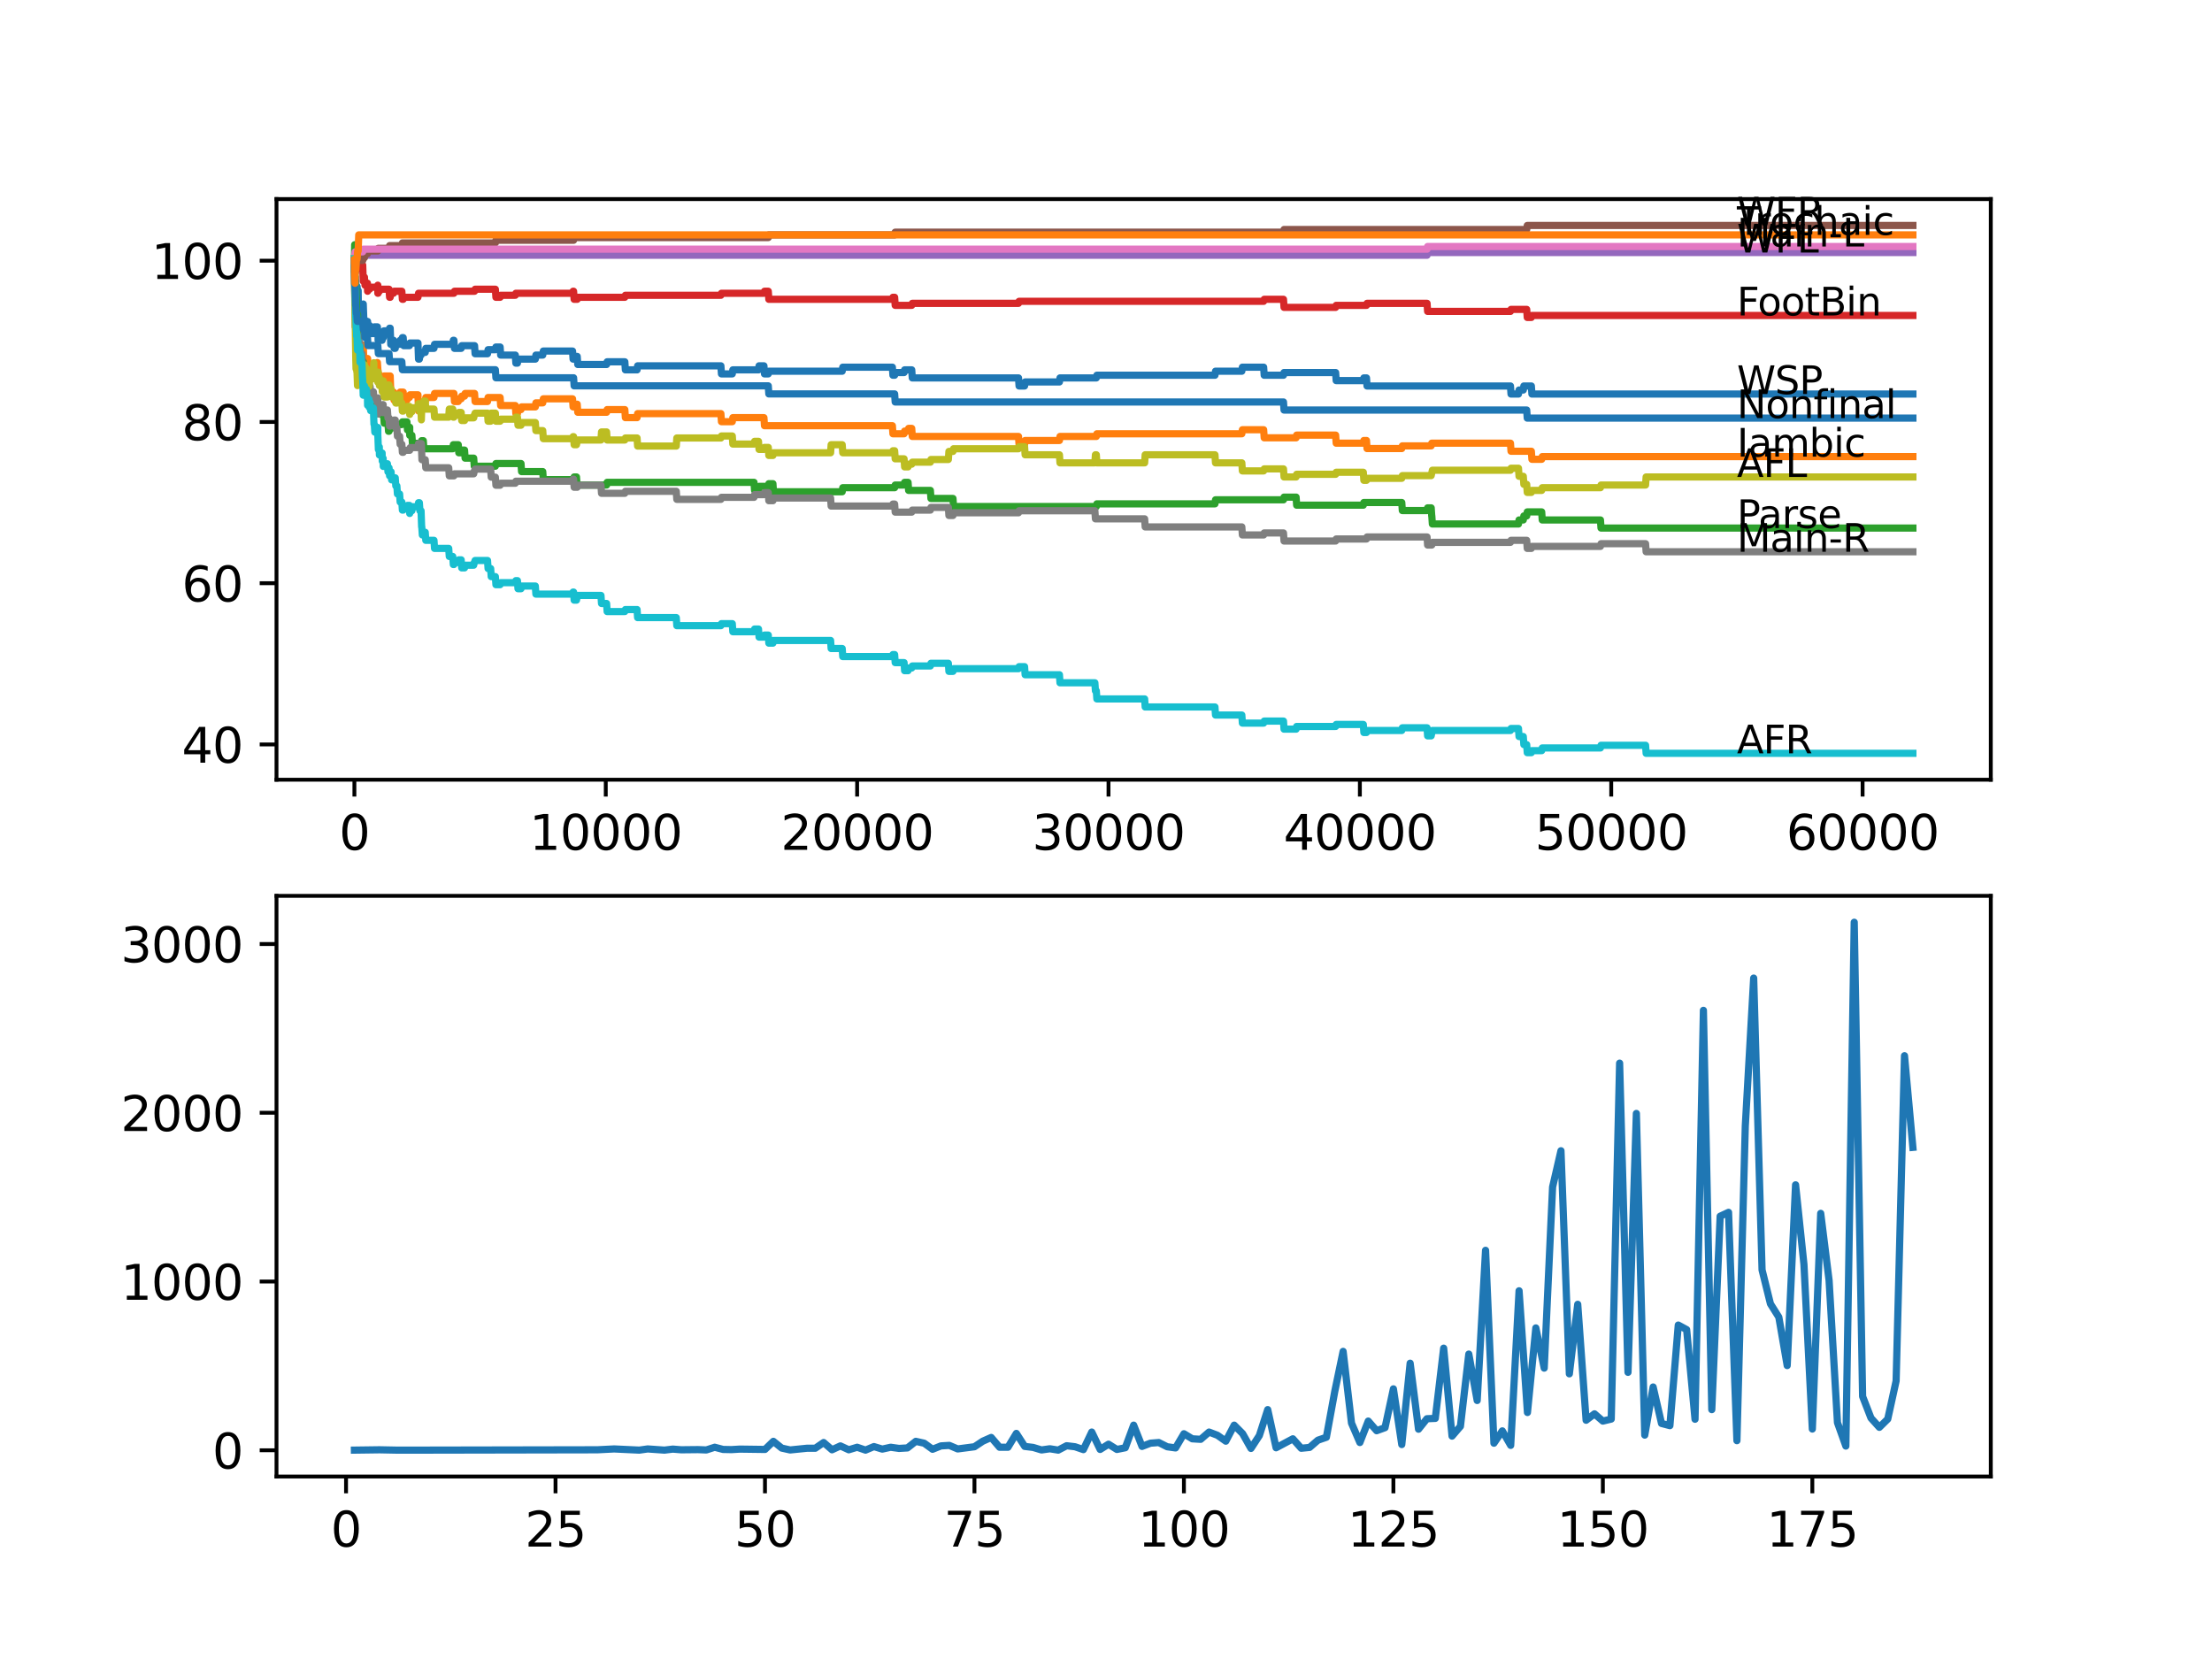 <?xml version="1.0" encoding="utf-8" standalone="no"?>
<!DOCTYPE svg PUBLIC "-//W3C//DTD SVG 1.1//EN"
  "http://www.w3.org/Graphics/SVG/1.1/DTD/svg11.dtd">
<svg xmlns:xlink="http://www.w3.org/1999/xlink" width="460.8pt" height="345.6pt" viewBox="0 0 460.8 345.6" xmlns="http://www.w3.org/2000/svg" version="1.1">
 <defs>
  <style type="text/css">*{stroke-linejoin: round; stroke-linecap: butt}</style>
 </defs>
 <g id="figure_1">
  <g id="patch_1">
   <path d="M 0 345.6 
L 460.8 345.6 
L 460.8 0 
L 0 0 
z
" style="fill: #ffffff"/>
  </g>
  <g id="axes_1">
   <g id="patch_2">
    <path d="M 57.6 162.432 
L 414.72 162.432 
L 414.72 41.472 
L 57.6 41.472 
z
" style="fill: #ffffff"/>
   </g>
   <g id="matplotlib.axis_1">
    <g id="xtick_1">
     <g id="line2d_1">
      <defs>
       <path id="m462cbab32a" d="M 0 0 
L 0 3.5 
" style="stroke: #000000; stroke-width: 0.8"/>
      </defs>
      <g>
       <use xlink:href="#m462cbab32a" x="73.827" y="162.432" style="stroke: #000000; stroke-width: 0.8"/>
      </g>
     </g>
     <g id="text_1">
      <!-- 0 -->
      <g transform="translate(70.646 177.03)scale(0.1 -0.1)">
       <defs>
        <path id="DejaVuSans-30" d="M 2034 4250 
Q 1547 4250 1301 3770 
Q 1056 3291 1056 2328 
Q 1056 1369 1301 889 
Q 1547 409 2034 409 
Q 2525 409 2770 889 
Q 3016 1369 3016 2328 
Q 3016 3291 2770 3770 
Q 2525 4250 2034 4250 
z
M 2034 4750 
Q 2819 4750 3233 4129 
Q 3647 3509 3647 2328 
Q 3647 1150 3233 529 
Q 2819 -91 2034 -91 
Q 1250 -91 836 529 
Q 422 1150 422 2328 
Q 422 3509 836 4129 
Q 1250 4750 2034 4750 
z
" transform="scale(0.016)"/>
       </defs>
       <use xlink:href="#DejaVuSans-30"/>
      </g>
     </g>
    </g>
    <g id="xtick_2">
     <g id="line2d_2">
      <g>
       <use xlink:href="#m462cbab32a" x="126.192" y="162.432" style="stroke: #000000; stroke-width: 0.8"/>
      </g>
     </g>
     <g id="text_2">
      <!-- 10000 -->
      <g transform="translate(110.286 177.03)scale(0.1 -0.1)">
       <defs>
        <path id="DejaVuSans-31" d="M 794 531 
L 1825 531 
L 1825 4091 
L 703 3866 
L 703 4441 
L 1819 4666 
L 2450 4666 
L 2450 531 
L 3481 531 
L 3481 0 
L 794 0 
L 794 531 
z
" transform="scale(0.016)"/>
       </defs>
       <use xlink:href="#DejaVuSans-31"/>
       <use xlink:href="#DejaVuSans-30" x="63.623"/>
       <use xlink:href="#DejaVuSans-30" x="127.246"/>
       <use xlink:href="#DejaVuSans-30" x="190.869"/>
       <use xlink:href="#DejaVuSans-30" x="254.492"/>
      </g>
     </g>
    </g>
    <g id="xtick_3">
     <g id="line2d_3">
      <g>
       <use xlink:href="#m462cbab32a" x="178.556" y="162.432" style="stroke: #000000; stroke-width: 0.8"/>
      </g>
     </g>
     <g id="text_3">
      <!-- 20000 -->
      <g transform="translate(162.65 177.03)scale(0.1 -0.1)">
       <defs>
        <path id="DejaVuSans-32" d="M 1228 531 
L 3431 531 
L 3431 0 
L 469 0 
L 469 531 
Q 828 903 1448 1529 
Q 2069 2156 2228 2338 
Q 2531 2678 2651 2914 
Q 2772 3150 2772 3378 
Q 2772 3750 2511 3984 
Q 2250 4219 1831 4219 
Q 1534 4219 1204 4116 
Q 875 4013 500 3803 
L 500 4441 
Q 881 4594 1212 4672 
Q 1544 4750 1819 4750 
Q 2544 4750 2975 4387 
Q 3406 4025 3406 3419 
Q 3406 3131 3298 2873 
Q 3191 2616 2906 2266 
Q 2828 2175 2409 1742 
Q 1991 1309 1228 531 
z
" transform="scale(0.016)"/>
       </defs>
       <use xlink:href="#DejaVuSans-32"/>
       <use xlink:href="#DejaVuSans-30" x="63.623"/>
       <use xlink:href="#DejaVuSans-30" x="127.246"/>
       <use xlink:href="#DejaVuSans-30" x="190.869"/>
       <use xlink:href="#DejaVuSans-30" x="254.492"/>
      </g>
     </g>
    </g>
    <g id="xtick_4">
     <g id="line2d_4">
      <g>
       <use xlink:href="#m462cbab32a" x="230.921" y="162.432" style="stroke: #000000; stroke-width: 0.8"/>
      </g>
     </g>
     <g id="text_4">
      <!-- 30000 -->
      <g transform="translate(215.015 177.03)scale(0.1 -0.1)">
       <defs>
        <path id="DejaVuSans-33" d="M 2597 2516 
Q 3050 2419 3304 2112 
Q 3559 1806 3559 1356 
Q 3559 666 3084 287 
Q 2609 -91 1734 -91 
Q 1441 -91 1130 -33 
Q 819 25 488 141 
L 488 750 
Q 750 597 1062 519 
Q 1375 441 1716 441 
Q 2309 441 2620 675 
Q 2931 909 2931 1356 
Q 2931 1769 2642 2001 
Q 2353 2234 1838 2234 
L 1294 2234 
L 1294 2753 
L 1863 2753 
Q 2328 2753 2575 2939 
Q 2822 3125 2822 3475 
Q 2822 3834 2567 4026 
Q 2313 4219 1838 4219 
Q 1578 4219 1281 4162 
Q 984 4106 628 3988 
L 628 4550 
Q 988 4650 1302 4700 
Q 1616 4750 1894 4750 
Q 2613 4750 3031 4423 
Q 3450 4097 3450 3541 
Q 3450 3153 3228 2886 
Q 3006 2619 2597 2516 
z
" transform="scale(0.016)"/>
       </defs>
       <use xlink:href="#DejaVuSans-33"/>
       <use xlink:href="#DejaVuSans-30" x="63.623"/>
       <use xlink:href="#DejaVuSans-30" x="127.246"/>
       <use xlink:href="#DejaVuSans-30" x="190.869"/>
       <use xlink:href="#DejaVuSans-30" x="254.492"/>
      </g>
     </g>
    </g>
    <g id="xtick_5">
     <g id="line2d_5">
      <g>
       <use xlink:href="#m462cbab32a" x="283.285" y="162.432" style="stroke: #000000; stroke-width: 0.8"/>
      </g>
     </g>
     <g id="text_5">
      <!-- 40000 -->
      <g transform="translate(267.379 177.03)scale(0.1 -0.1)">
       <defs>
        <path id="DejaVuSans-34" d="M 2419 4116 
L 825 1625 
L 2419 1625 
L 2419 4116 
z
M 2253 4666 
L 3047 4666 
L 3047 1625 
L 3713 1625 
L 3713 1100 
L 3047 1100 
L 3047 0 
L 2419 0 
L 2419 1100 
L 313 1100 
L 313 1709 
L 2253 4666 
z
" transform="scale(0.016)"/>
       </defs>
       <use xlink:href="#DejaVuSans-34"/>
       <use xlink:href="#DejaVuSans-30" x="63.623"/>
       <use xlink:href="#DejaVuSans-30" x="127.246"/>
       <use xlink:href="#DejaVuSans-30" x="190.869"/>
       <use xlink:href="#DejaVuSans-30" x="254.492"/>
      </g>
     </g>
    </g>
    <g id="xtick_6">
     <g id="line2d_6">
      <g>
       <use xlink:href="#m462cbab32a" x="335.65" y="162.432" style="stroke: #000000; stroke-width: 0.8"/>
      </g>
     </g>
     <g id="text_6">
      <!-- 50000 -->
      <g transform="translate(319.744 177.03)scale(0.1 -0.1)">
       <defs>
        <path id="DejaVuSans-35" d="M 691 4666 
L 3169 4666 
L 3169 4134 
L 1269 4134 
L 1269 2991 
Q 1406 3038 1543 3061 
Q 1681 3084 1819 3084 
Q 2600 3084 3056 2656 
Q 3513 2228 3513 1497 
Q 3513 744 3044 326 
Q 2575 -91 1722 -91 
Q 1428 -91 1123 -41 
Q 819 9 494 109 
L 494 744 
Q 775 591 1075 516 
Q 1375 441 1709 441 
Q 2250 441 2565 725 
Q 2881 1009 2881 1497 
Q 2881 1984 2565 2268 
Q 2250 2553 1709 2553 
Q 1456 2553 1204 2497 
Q 953 2441 691 2322 
L 691 4666 
z
" transform="scale(0.016)"/>
       </defs>
       <use xlink:href="#DejaVuSans-35"/>
       <use xlink:href="#DejaVuSans-30" x="63.623"/>
       <use xlink:href="#DejaVuSans-30" x="127.246"/>
       <use xlink:href="#DejaVuSans-30" x="190.869"/>
       <use xlink:href="#DejaVuSans-30" x="254.492"/>
      </g>
     </g>
    </g>
    <g id="xtick_7">
     <g id="line2d_7">
      <g>
       <use xlink:href="#m462cbab32a" x="388.014" y="162.432" style="stroke: #000000; stroke-width: 0.8"/>
      </g>
     </g>
     <g id="text_7">
      <!-- 60000 -->
      <g transform="translate(372.108 177.03)scale(0.1 -0.1)">
       <defs>
        <path id="DejaVuSans-36" d="M 2113 2584 
Q 1688 2584 1439 2293 
Q 1191 2003 1191 1497 
Q 1191 994 1439 701 
Q 1688 409 2113 409 
Q 2538 409 2786 701 
Q 3034 994 3034 1497 
Q 3034 2003 2786 2293 
Q 2538 2584 2113 2584 
z
M 3366 4563 
L 3366 3988 
Q 3128 4100 2886 4159 
Q 2644 4219 2406 4219 
Q 1781 4219 1451 3797 
Q 1122 3375 1075 2522 
Q 1259 2794 1537 2939 
Q 1816 3084 2150 3084 
Q 2853 3084 3261 2657 
Q 3669 2231 3669 1497 
Q 3669 778 3244 343 
Q 2819 -91 2113 -91 
Q 1303 -91 875 529 
Q 447 1150 447 2328 
Q 447 3434 972 4092 
Q 1497 4750 2381 4750 
Q 2619 4750 2861 4703 
Q 3103 4656 3366 4563 
z
" transform="scale(0.016)"/>
       </defs>
       <use xlink:href="#DejaVuSans-36"/>
       <use xlink:href="#DejaVuSans-30" x="63.623"/>
       <use xlink:href="#DejaVuSans-30" x="127.246"/>
       <use xlink:href="#DejaVuSans-30" x="190.869"/>
       <use xlink:href="#DejaVuSans-30" x="254.492"/>
      </g>
     </g>
    </g>
   </g>
   <g id="matplotlib.axis_2">
    <g id="ytick_1">
     <g id="line2d_8">
      <defs>
       <path id="mc40e7974b2" d="M 0 0 
L -3.5 0 
" style="stroke: #000000; stroke-width: 0.8"/>
      </defs>
      <g>
       <use xlink:href="#mc40e7974b2" x="57.6" y="155.086" style="stroke: #000000; stroke-width: 0.8"/>
      </g>
     </g>
     <g id="text_8">
      <!-- 40 -->
      <g transform="translate(37.875 158.885)scale(0.1 -0.1)">
       <use xlink:href="#DejaVuSans-34"/>
       <use xlink:href="#DejaVuSans-30" x="63.623"/>
      </g>
     </g>
    </g>
    <g id="ytick_2">
     <g id="line2d_9">
      <g>
       <use xlink:href="#mc40e7974b2" x="57.6" y="121.492" style="stroke: #000000; stroke-width: 0.8"/>
      </g>
     </g>
     <g id="text_9">
      <!-- 60 -->
      <g transform="translate(37.875 125.292)scale(0.1 -0.1)">
       <use xlink:href="#DejaVuSans-36"/>
       <use xlink:href="#DejaVuSans-30" x="63.623"/>
      </g>
     </g>
    </g>
    <g id="ytick_3">
     <g id="line2d_10">
      <g>
       <use xlink:href="#mc40e7974b2" x="57.6" y="87.899" style="stroke: #000000; stroke-width: 0.8"/>
      </g>
     </g>
     <g id="text_10">
      <!-- 80 -->
      <g transform="translate(37.875 91.698)scale(0.1 -0.1)">
       <defs>
        <path id="DejaVuSans-38" d="M 2034 2216 
Q 1584 2216 1326 1975 
Q 1069 1734 1069 1313 
Q 1069 891 1326 650 
Q 1584 409 2034 409 
Q 2484 409 2743 651 
Q 3003 894 3003 1313 
Q 3003 1734 2745 1975 
Q 2488 2216 2034 2216 
z
M 1403 2484 
Q 997 2584 770 2862 
Q 544 3141 544 3541 
Q 544 4100 942 4425 
Q 1341 4750 2034 4750 
Q 2731 4750 3128 4425 
Q 3525 4100 3525 3541 
Q 3525 3141 3298 2862 
Q 3072 2584 2669 2484 
Q 3125 2378 3379 2068 
Q 3634 1759 3634 1313 
Q 3634 634 3220 271 
Q 2806 -91 2034 -91 
Q 1263 -91 848 271 
Q 434 634 434 1313 
Q 434 1759 690 2068 
Q 947 2378 1403 2484 
z
M 1172 3481 
Q 1172 3119 1398 2916 
Q 1625 2713 2034 2713 
Q 2441 2713 2670 2916 
Q 2900 3119 2900 3481 
Q 2900 3844 2670 4047 
Q 2441 4250 2034 4250 
Q 1625 4250 1398 4047 
Q 1172 3844 1172 3481 
z
" transform="scale(0.016)"/>
       </defs>
       <use xlink:href="#DejaVuSans-38"/>
       <use xlink:href="#DejaVuSans-30" x="63.623"/>
      </g>
     </g>
    </g>
    <g id="ytick_4">
     <g id="line2d_11">
      <g>
       <use xlink:href="#mc40e7974b2" x="57.6" y="54.305" style="stroke: #000000; stroke-width: 0.8"/>
      </g>
     </g>
     <g id="text_11">
      <!-- 100 -->
      <g transform="translate(31.512 58.104)scale(0.1 -0.1)">
       <use xlink:href="#DejaVuSans-31"/>
       <use xlink:href="#DejaVuSans-30" x="63.623"/>
       <use xlink:href="#DejaVuSans-30" x="127.246"/>
      </g>
     </g>
    </g>
   </g>
   <g id="line2d_12">
    <path d="M 73.833 55.985 
L 73.843 55.985 
L 73.864 55.409 
L 73.89 58.208 
L 73.896 58.208 
L 73.937 62.407 
L 74.006 58.292 
L 74.021 57.732 
L 74.058 60.252 
L 74.11 58.572 
L 74.126 58.572 
L 74.215 61.931 
L 74.241 61.092 
L 74.283 61.092 
L 74.341 61.372 
L 74.388 59.692 
L 74.503 61.372 
L 74.566 61.372 
L 74.613 60.532 
L 74.644 63.891 
L 74.66 63.891 
L 75.1 63.891 
L 75.163 65.571 
L 75.21 64.731 
L 75.404 64.731 
L 75.519 63.891 
L 75.571 63.891 
L 75.671 63.331 
L 75.791 66.691 
L 76.048 66.691 
L 76.163 68.37 
L 76.325 68.37 
L 76.44 67.53 
L 76.545 67.53 
L 76.577 66.97 
L 76.582 68.65 
L 76.645 68.65 
L 76.865 68.65 
L 76.98 67.81 
L 76.99 67.81 
L 77.106 69.49 
L 77.875 69.49 
L 77.99 68.09 
L 78.614 68.09 
L 78.703 69.77 
L 78.724 69.21 
L 78.76 69.21 
L 78.765 70.89 
L 78.87 70.05 
L 79.017 70.05 
L 79.038 69.21 
L 79.043 70.89 
L 79.122 70.89 
L 79.603 70.89 
L 79.718 70.33 
L 79.844 70.33 
L 79.965 68.93 
L 81.043 68.93 
L 81.159 68.37 
L 81.284 68.37 
L 81.405 71.73 
L 81.467 71.73 
L 81.583 70.89 
L 81.981 70.89 
L 82.096 72.569 
L 82.337 72.569 
L 82.452 71.73 
L 83.243 71.73 
L 83.358 70.89 
L 83.709 70.89 
L 83.824 70.33 
L 83.991 70.33 
L 84.107 72.01 
L 85.29 72.01 
L 85.405 71.45 
L 87.065 71.45 
L 87.186 74.809 
L 87.358 74.809 
L 87.474 73.969 
L 87.715 73.969 
L 87.83 73.409 
L 88.584 73.409 
L 88.699 72.569 
L 90.406 72.569 
L 90.521 71.73 
L 94.318 71.73 
L 94.433 70.89 
L 94.559 70.89 
L 94.674 72.569 
L 96.072 72.569 
L 96.187 72.01 
L 98.858 72.01 
L 98.973 73.689 
L 101.56 73.689 
L 101.675 72.849 
L 103.193 72.849 
L 103.309 72.289 
L 104.183 72.289 
L 104.298 73.969 
L 107.351 73.969 
L 107.466 75.649 
L 107.791 75.649 
L 107.906 74.809 
L 111.519 74.809 
L 111.635 73.969 
L 113.064 73.969 
L 113.179 73.129 
L 119.269 73.129 
L 119.385 74.809 
L 119.489 74.809 
L 119.605 74.249 
L 120.243 74.249 
L 120.359 75.929 
L 126.365 75.929 
L 126.48 75.369 
L 130.161 75.369 
L 130.276 77.049 
L 132.711 77.049 
L 132.827 76.209 
L 150.175 76.209 
L 150.29 77.888 
L 152.547 77.888 
L 152.662 77.049 
L 158.009 77.049 
L 158.124 76.209 
L 159.14 76.209 
L 159.255 77.888 
L 160.046 77.888 
L 160.161 77.329 
L 175.446 77.329 
L 175.561 76.489 
L 185.898 76.489 
L 186.013 78.168 
L 186.369 78.168 
L 186.484 77.609 
L 188.333 77.609 
L 188.448 77.049 
L 189.93 77.049 
L 190.045 78.728 
L 212.174 78.728 
L 212.29 80.408 
L 213.436 80.408 
L 213.552 79.568 
L 220.699 79.568 
L 220.815 78.728 
L 228.381 78.728 
L 228.496 78.168 
L 253.097 78.168 
L 253.212 77.329 
L 258.695 77.329 
L 258.81 76.489 
L 263.24 76.489 
L 263.355 78.168 
L 267.372 78.168 
L 267.487 77.609 
L 278.237 77.609 
L 278.353 79.288 
L 284.003 79.288 
L 284.118 78.728 
L 284.663 78.728 
L 284.778 80.408 
L 314.657 80.408 
L 314.772 82.088 
L 316.327 82.088 
L 316.443 81.248 
L 317.328 81.248 
L 317.443 80.408 
L 319.008 80.408 
L 319.124 82.088 
L 398.487 82.088 
L 398.487 82.088 
" clip-path="url(#pb5b276dfc0)" style="fill: none; stroke: #1f77b4; stroke-width: 1.5; stroke-linecap: square"/>
   </g>
   <g id="line2d_13">
    <path d="M 73.833 55.985 
L 73.848 55.985 
L 73.937 62.703 
L 73.969 60.464 
L 73.974 60.128 
L 74 62.647 
L 74.016 62.647 
L 74.142 67.686 
L 74.199 67.686 
L 74.215 69.366 
L 74.309 67.686 
L 74.335 67.686 
L 74.456 71.886 
L 74.482 71.886 
L 74.608 69.926 
L 74.613 69.926 
L 74.733 73.285 
L 74.995 73.285 
L 75.11 72.725 
L 75.404 72.725 
L 75.519 71.886 
L 75.671 71.886 
L 75.791 75.245 
L 75.823 75.245 
L 75.938 74.685 
L 76.577 74.685 
L 76.692 76.365 
L 76.907 76.365 
L 76.99 75.805 
L 76.996 77.485 
L 77.006 77.485 
L 77.875 77.485 
L 77.99 76.085 
L 78.493 76.085 
L 78.608 75.525 
L 78.614 75.525 
L 78.729 77.205 
L 78.76 77.205 
L 78.765 78.884 
L 78.87 78.044 
L 79.038 78.044 
L 79.153 79.724 
L 79.603 79.724 
L 79.718 79.164 
L 79.923 79.164 
L 80.038 78.324 
L 81.284 78.324 
L 81.405 81.684 
L 81.981 81.684 
L 82.096 83.363 
L 82.337 83.363 
L 82.452 82.524 
L 83.243 82.524 
L 83.358 81.684 
L 83.991 81.684 
L 84.107 83.363 
L 84.772 83.363 
L 84.887 82.804 
L 85.29 82.804 
L 85.405 82.244 
L 87.065 82.244 
L 87.186 85.603 
L 87.358 85.603 
L 87.474 84.763 
L 87.715 84.763 
L 87.83 84.203 
L 88.181 84.203 
L 88.296 83.643 
L 88.584 83.643 
L 88.699 82.804 
L 90.406 82.804 
L 90.521 81.964 
L 94.559 81.964 
L 94.674 83.643 
L 95.464 83.643 
L 95.58 83.083 
L 96.072 83.083 
L 96.187 82.524 
L 96.774 82.524 
L 96.889 81.964 
L 98.858 81.964 
L 98.973 83.643 
L 101.56 83.643 
L 101.675 82.804 
L 104.183 82.804 
L 104.298 84.483 
L 107.351 84.483 
L 107.466 86.163 
L 107.791 86.163 
L 107.906 85.323 
L 108.535 85.323 
L 108.65 84.763 
L 111.519 84.763 
L 111.635 83.923 
L 113.064 83.923 
L 113.179 83.083 
L 119.269 83.083 
L 119.385 84.763 
L 120.092 84.763 
L 120.207 84.203 
L 120.243 84.203 
L 120.359 85.883 
L 126.365 85.883 
L 126.48 85.323 
L 130.161 85.323 
L 130.276 87.003 
L 132.711 87.003 
L 132.827 86.163 
L 150.175 86.163 
L 150.29 87.843 
L 152.547 87.843 
L 152.662 87.003 
L 159.14 87.003 
L 159.255 88.682 
L 185.898 88.682 
L 186.013 90.362 
L 188.333 90.362 
L 188.448 89.802 
L 189.165 89.802 
L 189.281 89.242 
L 189.93 89.242 
L 190.045 90.922 
L 212.174 90.922 
L 212.29 92.602 
L 213.436 92.602 
L 213.552 91.762 
L 220.699 91.762 
L 220.815 90.922 
L 228.381 90.922 
L 228.496 90.362 
L 258.695 90.362 
L 258.81 89.522 
L 263.24 89.522 
L 263.355 91.202 
L 270.001 91.202 
L 270.116 90.642 
L 278.237 90.642 
L 278.353 92.322 
L 284.003 92.322 
L 284.118 91.762 
L 284.663 91.762 
L 284.778 93.442 
L 292.015 93.442 
L 292.13 92.882 
L 298.141 92.882 
L 298.256 92.322 
L 314.657 92.322 
L 314.772 94.001 
L 319.008 94.001 
L 319.124 95.681 
L 321.161 95.681 
L 321.276 95.121 
L 398.487 95.121 
L 398.487 95.121 
" clip-path="url(#pb5b276dfc0)" style="fill: none; stroke: #ff7f0e; stroke-width: 1.5; stroke-linecap: square"/>
   </g>
   <g id="line2d_14">
    <path d="M 73.833 54.305 
L 73.885 50.985 
L 73.922 56.025 
L 73.932 55.465 
L 73.943 55.465 
L 73.953 54.905 
L 73.979 61.288 
L 73.995 61.288 
L 74.006 61.288 
L 74.047 59.048 
L 74.121 60.728 
L 74.126 60.728 
L 74.168 60.168 
L 74.173 61.847 
L 74.215 61.847 
L 74.32 66.886 
L 74.335 66.327 
L 74.377 66.327 
L 74.482 65.487 
L 74.613 72.206 
L 74.995 72.206 
L 75.121 77.245 
L 75.163 77.245 
L 75.278 76.405 
L 75.556 76.405 
L 75.665 75.285 
L 75.781 76.965 
L 75.823 76.965 
L 75.917 78.644 
L 75.933 77.804 
L 75.974 77.804 
L 76.095 81.164 
L 76.325 81.164 
L 76.44 80.324 
L 76.545 80.324 
L 76.66 79.764 
L 76.713 79.764 
L 76.828 81.444 
L 76.865 81.444 
L 76.907 80.604 
L 76.912 82.284 
L 76.969 82.284 
L 77.383 82.284 
L 77.498 83.963 
L 77.97 83.963 
L 78.085 83.403 
L 78.493 83.403 
L 78.608 85.083 
L 78.703 85.083 
L 78.818 84.523 
L 78.907 84.523 
L 79.017 86.203 
L 79.132 85.363 
L 79.603 85.363 
L 79.629 84.803 
L 79.635 86.483 
L 79.703 86.483 
L 79.923 86.483 
L 80.038 88.163 
L 80.823 88.163 
L 80.939 89.842 
L 81.043 89.842 
L 81.159 89.282 
L 81.467 89.282 
L 81.583 88.443 
L 83.709 88.443 
L 83.824 87.883 
L 84.772 87.883 
L 84.887 89.562 
L 85.29 89.562 
L 85.348 89.002 
L 85.353 90.682 
L 85.39 90.682 
L 85.803 90.682 
L 85.918 92.362 
L 87.715 92.362 
L 87.83 91.802 
L 88.181 91.802 
L 88.296 93.482 
L 94.318 93.482 
L 94.433 92.642 
L 95.464 92.642 
L 95.58 94.321 
L 96.072 94.321 
L 96.187 93.762 
L 96.774 93.762 
L 96.889 95.441 
L 98.68 95.441 
L 98.795 97.121 
L 103.193 97.121 
L 103.309 96.561 
L 108.535 96.561 
L 108.65 98.241 
L 113.064 98.241 
L 113.179 99.92 
L 119.489 99.92 
L 119.605 99.36 
L 120.092 99.36 
L 120.207 101.04 
L 126.365 101.04 
L 126.48 100.48 
L 157.077 100.48 
L 157.192 102.16 
L 158.009 102.16 
L 158.124 101.32 
L 160.046 101.32 
L 160.161 100.76 
L 161.014 100.76 
L 161.13 102.44 
L 175.446 102.44 
L 175.561 101.6 
L 186.369 101.6 
L 186.484 101.04 
L 188.333 101.04 
L 188.448 100.48 
L 189.165 100.48 
L 189.281 102.16 
L 193.815 102.16 
L 193.931 103.84 
L 198.523 103.84 
L 198.638 105.519 
L 228.381 105.519 
L 228.496 104.959 
L 253.097 104.959 
L 253.212 104.12 
L 267.372 104.12 
L 267.487 103.56 
L 270.001 103.56 
L 270.116 105.239 
L 284.003 105.239 
L 284.118 104.679 
L 292.015 104.679 
L 292.13 106.359 
L 297.282 106.359 
L 297.398 105.799 
L 298.141 105.799 
L 298.256 107.479 
L 298.272 107.479 
L 298.387 109.159 
L 316.327 109.159 
L 316.443 108.319 
L 317.328 108.319 
L 317.443 107.479 
L 318.04 107.479 
L 318.155 106.639 
L 321.161 106.639 
L 321.276 108.319 
L 333.403 108.319 
L 333.519 109.999 
L 398.487 109.999 
L 398.487 109.999 
" clip-path="url(#pb5b276dfc0)" style="fill: none; stroke: #2ca02c; stroke-width: 1.5; stroke-linecap: square"/>
   </g>
   <g id="line2d_15">
    <path d="M 73.833 53.885 
L 73.875 56.668 
L 73.948 55.633 
L 73.953 55.633 
L 73.958 55.213 
L 73.964 56.892 
L 74.058 56.053 
L 74.335 56.053 
L 74.451 55.633 
L 75.1 55.633 
L 75.215 55.213 
L 75.556 55.213 
L 75.671 58.572 
L 75.791 57.732 
L 75.917 57.732 
L 76.032 59.412 
L 76.048 59.412 
L 76.163 58.992 
L 76.545 58.992 
L 76.577 60.672 
L 76.655 60.252 
L 76.99 60.252 
L 77.106 59.832 
L 78.614 59.832 
L 78.703 59.412 
L 78.708 61.092 
L 78.76 61.092 
L 78.875 60.672 
L 79.038 60.672 
L 79.153 60.252 
L 81.043 60.252 
L 81.159 61.931 
L 81.284 61.931 
L 81.405 61.092 
L 81.981 61.092 
L 82.096 60.672 
L 83.709 60.672 
L 83.824 62.351 
L 83.991 62.351 
L 84.107 61.931 
L 87.065 61.931 
L 87.186 61.092 
L 94.559 61.092 
L 94.674 60.672 
L 98.858 60.672 
L 98.973 60.252 
L 103.193 60.252 
L 103.309 61.931 
L 104.183 61.931 
L 104.298 61.511 
L 107.351 61.511 
L 107.466 61.092 
L 119.269 61.092 
L 119.385 60.672 
L 119.489 60.672 
L 119.605 62.351 
L 120.243 62.351 
L 120.359 61.931 
L 130.161 61.931 
L 130.276 61.511 
L 150.175 61.511 
L 150.29 61.092 
L 159.14 61.092 
L 159.255 60.672 
L 160.046 60.672 
L 160.161 62.351 
L 185.898 62.351 
L 186.013 61.931 
L 186.369 61.931 
L 186.484 63.611 
L 189.93 63.611 
L 190.045 63.191 
L 212.174 63.191 
L 212.29 62.771 
L 263.24 62.771 
L 263.355 62.351 
L 267.372 62.351 
L 267.487 64.031 
L 278.237 64.031 
L 278.353 63.611 
L 284.663 63.611 
L 284.778 63.191 
L 297.282 63.191 
L 297.398 64.871 
L 314.657 64.871 
L 314.772 64.451 
L 318.04 64.451 
L 318.155 66.131 
L 319.008 66.131 
L 319.124 65.711 
L 398.487 65.711 
L 398.487 65.711 
" clip-path="url(#pb5b276dfc0)" style="fill: none; stroke: #d62728; stroke-width: 1.5; stroke-linecap: square"/>
   </g>
   <g id="line2d_16">
    <path d="M 73.833 54.305 
L 73.843 54.305 
L 73.958 54.065 
L 73.969 54.065 
L 74.084 53.729 
L 75.556 53.729 
L 75.671 53.169 
L 297.282 53.169 
L 297.398 52.609 
L 398.487 52.609 
L 398.487 52.609 
" clip-path="url(#pb5b276dfc0)" style="fill: none; stroke: #9467bd; stroke-width: 1.5; stroke-linecap: square"/>
   </g>
   <g id="line2d_17">
    <path d="M 73.833 54.305 
L 73.843 53.465 
L 73.89 55.929 
L 73.932 55.929 
L 73.958 55.929 
L 73.974 55.089 
L 73.979 56.768 
L 74.068 55.369 
L 74.126 55.369 
L 74.241 54.809 
L 74.32 54.809 
L 74.435 54.249 
L 75.571 54.249 
L 75.686 53.689 
L 75.917 53.689 
L 76.032 52.849 
L 76.545 52.849 
L 76.66 52.289 
L 78.703 52.289 
L 78.818 51.729 
L 81.043 51.729 
L 81.159 51.169 
L 83.709 51.169 
L 83.824 50.61 
L 103.193 50.61 
L 103.309 50.05 
L 119.489 50.05 
L 119.605 49.49 
L 160.046 49.49 
L 160.161 48.93 
L 186.369 48.93 
L 186.484 48.37 
L 267.372 48.37 
L 267.487 47.81 
L 318.04 47.81 
L 318.155 46.97 
L 398.487 46.97 
L 398.487 46.97 
" clip-path="url(#pb5b276dfc0)" style="fill: none; stroke: #8c564b; stroke-width: 1.5; stroke-linecap: square"/>
   </g>
   <g id="line2d_18">
    <path d="M 73.833 53.885 
L 73.843 53.885 
L 73.985 52.469 
L 75.556 52.469 
L 75.671 51.909 
L 297.282 51.909 
L 297.398 51.349 
L 398.487 51.349 
L 398.487 51.349 
" clip-path="url(#pb5b276dfc0)" style="fill: none; stroke: #e377c2; stroke-width: 1.5; stroke-linecap: square"/>
   </g>
   <g id="line2d_19">
    <path d="M 73.833 55.985 
L 73.974 66.651 
L 73.985 66.371 
L 73.99 68.05 
L 74.084 66.651 
L 74.168 66.651 
L 74.21 66.091 
L 74.215 67.77 
L 74.273 67.21 
L 74.278 67.21 
L 74.393 70.15 
L 74.566 70.15 
L 74.597 71.83 
L 74.676 71.27 
L 74.917 71.27 
L 75.037 74.629 
L 75.152 73.649 
L 75.404 73.649 
L 75.524 77.009 
L 75.556 77.009 
L 75.665 80.368 
L 75.671 79.808 
L 75.791 78.968 
L 75.917 78.968 
L 75.974 80.648 
L 76.027 80.088 
L 76.048 80.088 
L 76.163 79.668 
L 76.545 79.668 
L 76.577 81.348 
L 76.655 80.928 
L 76.99 80.928 
L 77.1 80.508 
L 77.215 82.188 
L 77.383 82.188 
L 77.498 81.628 
L 77.781 81.628 
L 77.896 83.307 
L 78.614 83.307 
L 78.703 82.888 
L 78.708 84.567 
L 78.713 84.567 
L 78.76 86.247 
L 78.823 85.827 
L 78.907 85.827 
L 79.022 85.267 
L 79.038 85.267 
L 79.153 84.847 
L 79.629 84.847 
L 79.745 84.287 
L 79.818 84.287 
L 79.844 85.967 
L 79.928 85.407 
L 80.703 85.407 
L 80.818 87.087 
L 81.043 87.087 
L 81.159 88.766 
L 81.284 88.766 
L 81.405 87.927 
L 81.981 87.927 
L 82.096 87.507 
L 82.337 87.507 
L 82.452 89.186 
L 82.677 89.186 
L 82.792 90.866 
L 83.243 90.866 
L 83.358 92.546 
L 83.709 92.546 
L 83.824 94.225 
L 83.991 94.225 
L 84.107 93.806 
L 85.348 93.806 
L 85.463 93.246 
L 87.065 93.246 
L 87.186 92.406 
L 87.777 92.406 
L 87.898 95.765 
L 88.584 95.765 
L 88.699 97.445 
L 93.475 97.445 
L 93.59 99.125 
L 94.559 99.125 
L 94.674 98.705 
L 98.68 98.705 
L 98.795 98.145 
L 98.858 98.145 
L 98.973 97.725 
L 102.214 97.725 
L 102.329 99.404 
L 103.193 99.404 
L 103.309 101.084 
L 104.183 101.084 
L 104.298 100.664 
L 107.351 100.664 
L 107.466 100.244 
L 119.269 100.244 
L 119.385 99.824 
L 119.489 99.824 
L 119.605 101.504 
L 120.243 101.504 
L 120.359 101.084 
L 125.192 101.084 
L 125.307 102.764 
L 130.161 102.764 
L 130.276 102.344 
L 140.88 102.344 
L 140.995 104.024 
L 150.175 104.024 
L 150.29 103.604 
L 157.077 103.604 
L 157.192 103.044 
L 159.14 103.044 
L 159.255 102.624 
L 160.046 102.624 
L 160.161 104.304 
L 161.014 104.304 
L 161.13 103.744 
L 173.027 103.744 
L 173.142 105.423 
L 185.898 105.423 
L 186.013 105.003 
L 186.369 105.003 
L 186.484 106.683 
L 189.93 106.683 
L 190.045 106.263 
L 193.815 106.263 
L 193.931 105.703 
L 197.56 105.703 
L 197.675 107.383 
L 198.523 107.383 
L 198.638 106.823 
L 212.174 106.823 
L 212.29 106.403 
L 228.083 106.403 
L 228.198 108.083 
L 238.446 108.083 
L 238.561 109.763 
L 258.695 109.763 
L 258.81 111.442 
L 263.24 111.442 
L 263.355 111.022 
L 267.372 111.022 
L 267.487 112.702 
L 278.237 112.702 
L 278.353 112.282 
L 284.663 112.282 
L 284.778 111.862 
L 297.282 111.862 
L 297.398 113.542 
L 298.272 113.542 
L 298.387 112.982 
L 314.657 112.982 
L 314.772 112.562 
L 318.04 112.562 
L 318.155 114.242 
L 319.008 114.242 
L 319.124 113.822 
L 333.403 113.822 
L 333.519 113.262 
L 342.803 113.262 
L 342.918 114.942 
L 398.487 114.942 
L 398.487 114.942 
" clip-path="url(#pb5b276dfc0)" style="fill: none; stroke: #7f7f7f; stroke-width: 1.5; stroke-linecap: square"/>
   </g>
   <g id="line2d_20">
    <path d="M 73.833 53.885 
L 73.974 66.747 
L 73.979 66.467 
L 73.985 66.467 
L 74.121 75.145 
L 74.126 75.145 
L 74.168 76.825 
L 74.215 74.585 
L 74.236 76.265 
L 74.257 76.265 
L 74.283 74.025 
L 74.325 77.385 
L 74.356 76.965 
L 74.477 80.324 
L 74.482 80.324 
L 74.566 78.364 
L 74.592 80.044 
L 74.597 80.044 
L 74.712 79.484 
L 74.917 79.484 
L 75.037 75.565 
L 75.152 74.585 
L 75.163 74.585 
L 75.278 76.265 
L 75.404 76.265 
L 75.419 77.944 
L 75.514 76.265 
L 75.571 76.265 
L 75.665 77.944 
L 75.681 76.965 
L 75.786 76.965 
L 75.906 75.985 
L 75.917 75.985 
L 75.974 77.664 
L 76.027 77.105 
L 76.048 77.105 
L 76.163 76.685 
L 76.325 76.685 
L 76.44 78.364 
L 76.545 78.364 
L 76.577 80.044 
L 76.655 79.624 
L 76.713 79.624 
L 76.828 78.784 
L 76.865 78.784 
L 76.907 80.464 
L 76.975 79.904 
L 76.99 79.904 
L 77.126 77.804 
L 77.383 77.804 
L 77.498 77.245 
L 77.781 77.245 
L 77.875 75.565 
L 77.891 77.245 
L 77.97 77.245 
L 78.085 78.924 
L 78.493 78.924 
L 78.608 78.364 
L 78.614 78.364 
L 78.703 77.944 
L 78.708 79.624 
L 78.713 79.624 
L 78.765 77.525 
L 78.823 79.204 
L 78.907 79.204 
L 79.017 78.644 
L 79.038 80.324 
L 79.127 79.904 
L 79.603 79.904 
L 79.629 81.584 
L 79.713 81.024 
L 79.818 81.024 
L 79.844 79.344 
L 79.923 81.024 
L 80.038 82.704 
L 80.703 82.704 
L 80.818 81.024 
L 80.823 81.024 
L 80.939 80.184 
L 81.043 80.184 
L 81.159 81.864 
L 81.284 81.864 
L 81.405 81.024 
L 81.467 81.024 
L 81.583 82.704 
L 81.981 82.704 
L 82.096 82.284 
L 82.337 82.284 
L 82.452 83.963 
L 82.677 83.963 
L 82.792 82.284 
L 83.243 82.284 
L 83.358 83.963 
L 83.709 83.963 
L 83.824 85.643 
L 83.991 85.643 
L 84.107 85.223 
L 84.772 85.223 
L 84.887 84.663 
L 85.29 84.663 
L 85.348 86.343 
L 85.4 85.783 
L 85.803 85.783 
L 85.918 84.943 
L 87.065 84.943 
L 87.186 84.103 
L 87.358 84.103 
L 87.474 85.783 
L 87.715 85.783 
L 87.777 87.463 
L 87.825 85.783 
L 87.866 85.783 
L 87.982 84.103 
L 88.181 84.103 
L 88.296 83.543 
L 88.584 83.543 
L 88.699 85.223 
L 90.406 85.223 
L 90.521 86.903 
L 93.475 86.903 
L 93.59 85.223 
L 94.318 85.223 
L 94.433 86.903 
L 94.559 86.903 
L 94.674 86.483 
L 95.464 86.483 
L 95.58 85.923 
L 96.072 85.923 
L 96.187 87.603 
L 96.774 87.603 
L 96.889 87.043 
L 98.68 87.043 
L 98.795 86.483 
L 98.858 86.483 
L 98.973 86.063 
L 101.56 86.063 
L 101.675 87.743 
L 102.214 87.743 
L 102.329 86.063 
L 103.193 86.063 
L 103.309 87.743 
L 104.183 87.743 
L 104.298 87.323 
L 107.351 87.323 
L 107.466 86.903 
L 107.791 86.903 
L 107.906 88.582 
L 108.535 88.582 
L 108.65 88.023 
L 111.519 88.023 
L 111.635 89.702 
L 113.064 89.702 
L 113.179 91.382 
L 119.269 91.382 
L 119.385 90.962 
L 119.489 90.962 
L 119.605 92.642 
L 120.092 92.642 
L 120.207 92.082 
L 120.243 92.082 
L 120.359 91.662 
L 125.192 91.662 
L 125.307 89.982 
L 126.365 89.982 
L 126.48 91.662 
L 130.161 91.662 
L 130.276 91.242 
L 132.711 91.242 
L 132.827 92.922 
L 140.88 92.922 
L 140.995 91.242 
L 150.175 91.242 
L 150.29 90.822 
L 152.547 90.822 
L 152.662 92.502 
L 157.077 92.502 
L 157.192 91.942 
L 158.009 91.942 
L 158.124 93.622 
L 159.14 93.622 
L 159.255 93.202 
L 160.046 93.202 
L 160.161 94.881 
L 161.014 94.881 
L 161.13 94.321 
L 173.027 94.321 
L 173.142 92.642 
L 175.446 92.642 
L 175.561 94.321 
L 185.898 94.321 
L 186.013 93.901 
L 186.369 93.901 
L 186.484 95.581 
L 188.333 95.581 
L 188.448 97.261 
L 189.165 97.261 
L 189.281 96.701 
L 189.93 96.701 
L 190.045 96.281 
L 193.815 96.281 
L 193.931 95.721 
L 197.56 95.721 
L 197.675 94.041 
L 198.523 94.041 
L 198.638 93.482 
L 212.174 93.482 
L 212.29 93.062 
L 213.436 93.062 
L 213.552 94.741 
L 220.699 94.741 
L 220.815 96.421 
L 228.083 96.421 
L 228.198 94.741 
L 228.381 94.741 
L 228.496 96.421 
L 238.446 96.421 
L 238.561 94.741 
L 253.097 94.741 
L 253.212 96.421 
L 258.695 96.421 
L 258.81 98.101 
L 263.24 98.101 
L 263.355 97.681 
L 267.372 97.681 
L 267.487 99.36 
L 270.001 99.36 
L 270.116 98.801 
L 278.237 98.801 
L 278.353 98.381 
L 284.003 98.381 
L 284.118 100.06 
L 284.663 100.06 
L 284.778 99.64 
L 292.015 99.64 
L 292.13 99.081 
L 298.141 99.081 
L 298.256 98.521 
L 298.272 98.521 
L 298.387 97.961 
L 314.657 97.961 
L 314.772 97.541 
L 316.327 97.541 
L 316.443 99.221 
L 317.328 99.221 
L 317.443 100.9 
L 318.04 100.9 
L 318.155 102.58 
L 319.008 102.58 
L 319.124 102.16 
L 321.161 102.16 
L 321.276 101.6 
L 333.403 101.6 
L 333.519 101.04 
L 342.803 101.04 
L 342.918 99.36 
L 398.487 99.36 
L 398.487 99.36 
" clip-path="url(#pb5b276dfc0)" style="fill: none; stroke: #bcbd22; stroke-width: 1.5; stroke-linecap: square"/>
   </g>
   <g id="line2d_21">
    <path d="M 73.833 53.885 
L 73.953 59.792 
L 73.958 59.372 
L 73.969 59.372 
L 74.1 66.091 
L 74.126 66.091 
L 74.241 68.89 
L 74.257 68.89 
L 74.278 68.33 
L 74.283 70.01 
L 74.356 69.59 
L 74.477 72.949 
L 74.482 72.949 
L 74.566 70.99 
L 74.592 72.669 
L 74.597 72.669 
L 74.712 72.11 
L 74.917 72.11 
L 74.995 75.469 
L 75.032 74.909 
L 75.037 74.909 
L 75.152 73.929 
L 75.163 73.929 
L 75.278 75.609 
L 75.404 75.609 
L 75.524 78.968 
L 75.556 78.968 
L 75.665 82.328 
L 75.671 81.768 
L 75.791 80.928 
L 75.823 80.928 
L 75.917 80.368 
L 75.922 82.048 
L 75.974 82.048 
L 76.09 81.068 
L 76.325 81.068 
L 76.44 82.748 
L 76.545 82.748 
L 76.577 84.427 
L 76.655 84.007 
L 76.713 84.007 
L 76.828 83.167 
L 76.865 83.167 
L 76.907 84.847 
L 76.975 84.287 
L 76.99 84.287 
L 77.1 83.867 
L 77.215 85.547 
L 77.383 85.547 
L 77.498 84.987 
L 77.781 84.987 
L 77.901 88.347 
L 77.97 88.347 
L 78.085 90.026 
L 78.493 90.026 
L 78.608 89.466 
L 78.614 89.466 
L 78.703 89.046 
L 78.708 90.726 
L 78.713 90.726 
L 78.828 93.666 
L 78.907 93.666 
L 79.017 93.106 
L 79.038 94.785 
L 79.127 94.365 
L 79.603 94.365 
L 79.629 96.045 
L 79.713 95.485 
L 79.818 95.485 
L 79.844 97.165 
L 79.928 96.605 
L 80.703 96.605 
L 80.818 98.285 
L 80.823 98.285 
L 80.939 97.445 
L 81.043 97.445 
L 81.159 99.125 
L 81.284 99.125 
L 81.405 98.285 
L 81.467 98.285 
L 81.583 99.964 
L 81.981 99.964 
L 82.096 99.544 
L 82.337 99.544 
L 82.452 101.224 
L 82.677 101.224 
L 82.792 102.904 
L 83.243 102.904 
L 83.358 104.584 
L 83.709 104.584 
L 83.824 106.263 
L 83.991 106.263 
L 84.107 105.843 
L 84.772 105.843 
L 84.887 105.283 
L 85.29 105.283 
L 85.348 106.963 
L 85.4 106.403 
L 85.803 106.403 
L 85.918 105.563 
L 87.065 105.563 
L 87.186 104.723 
L 87.358 104.723 
L 87.474 106.403 
L 87.715 106.403 
L 87.835 109.763 
L 87.866 109.763 
L 87.982 111.442 
L 88.181 111.442 
L 88.296 110.882 
L 88.584 110.882 
L 88.699 112.562 
L 90.406 112.562 
L 90.521 114.242 
L 93.475 114.242 
L 93.59 115.921 
L 94.318 115.921 
L 94.433 117.601 
L 94.559 117.601 
L 94.674 117.181 
L 95.464 117.181 
L 95.58 116.621 
L 96.072 116.621 
L 96.187 118.301 
L 96.774 118.301 
L 96.889 117.741 
L 98.68 117.741 
L 98.795 117.181 
L 98.858 117.181 
L 98.973 116.761 
L 101.56 116.761 
L 101.675 118.441 
L 102.214 118.441 
L 102.329 120.121 
L 103.193 120.121 
L 103.309 121.8 
L 104.183 121.8 
L 104.298 121.38 
L 107.351 121.38 
L 107.466 120.96 
L 107.791 120.96 
L 107.906 122.64 
L 108.535 122.64 
L 108.65 122.08 
L 111.519 122.08 
L 111.635 123.76 
L 119.269 123.76 
L 119.385 123.34 
L 119.489 123.34 
L 119.605 125.02 
L 120.092 125.02 
L 120.207 124.46 
L 120.243 124.46 
L 120.359 124.04 
L 125.192 124.04 
L 125.307 125.72 
L 126.365 125.72 
L 126.48 127.399 
L 130.161 127.399 
L 130.276 126.979 
L 132.711 126.979 
L 132.827 128.659 
L 140.88 128.659 
L 140.995 130.339 
L 150.175 130.339 
L 150.29 129.919 
L 152.547 129.919 
L 152.662 131.599 
L 157.077 131.599 
L 157.192 131.039 
L 158.009 131.039 
L 158.124 132.718 
L 159.14 132.718 
L 159.255 132.298 
L 160.046 132.298 
L 160.161 133.978 
L 161.014 133.978 
L 161.13 133.418 
L 173.027 133.418 
L 173.142 135.098 
L 175.446 135.098 
L 175.561 136.778 
L 185.898 136.778 
L 186.013 136.358 
L 186.369 136.358 
L 186.484 138.037 
L 188.333 138.037 
L 188.448 139.717 
L 189.165 139.717 
L 189.281 139.157 
L 189.93 139.157 
L 190.045 138.737 
L 193.815 138.737 
L 193.931 138.177 
L 197.56 138.177 
L 197.675 139.857 
L 198.523 139.857 
L 198.638 139.297 
L 212.174 139.297 
L 212.29 138.877 
L 213.436 138.877 
L 213.552 140.557 
L 220.699 140.557 
L 220.815 142.237 
L 228.083 142.237 
L 228.198 143.916 
L 228.381 143.916 
L 228.496 145.596 
L 238.446 145.596 
L 238.561 147.276 
L 253.097 147.276 
L 253.212 148.955 
L 258.695 148.955 
L 258.81 150.635 
L 263.24 150.635 
L 263.355 150.215 
L 267.372 150.215 
L 267.487 151.895 
L 270.001 151.895 
L 270.116 151.335 
L 278.237 151.335 
L 278.353 150.915 
L 284.003 150.915 
L 284.118 152.595 
L 284.663 152.595 
L 284.778 152.175 
L 292.015 152.175 
L 292.13 151.615 
L 297.282 151.615 
L 297.398 153.294 
L 298.141 153.294 
L 298.256 152.735 
L 298.272 152.735 
L 298.387 152.175 
L 314.657 152.175 
L 314.772 151.755 
L 316.327 151.755 
L 316.443 153.434 
L 317.328 153.434 
L 317.443 155.114 
L 318.04 155.114 
L 318.155 156.794 
L 319.008 156.794 
L 319.124 156.374 
L 321.161 156.374 
L 321.276 155.814 
L 333.403 155.814 
L 333.519 155.254 
L 342.803 155.254 
L 342.918 156.934 
L 398.487 156.934 
L 398.487 156.934 
" clip-path="url(#pb5b276dfc0)" style="fill: none; stroke: #17becf; stroke-width: 1.5; stroke-linecap: square"/>
   </g>
   <g id="line2d_22">
    <path d="M 73.833 54.305 
L 73.885 59.104 
L 73.953 58.824 
L 73.958 58.824 
L 74.084 63.583 
L 74.126 63.583 
L 74.241 65.263 
L 74.32 65.263 
L 74.435 66.942 
L 75.571 66.942 
L 75.686 68.622 
L 75.917 68.622 
L 76.032 70.302 
L 76.545 70.302 
L 76.66 71.982 
L 78.703 71.982 
L 78.818 73.661 
L 81.043 73.661 
L 81.159 75.341 
L 83.709 75.341 
L 83.824 77.021 
L 103.193 77.021 
L 103.309 78.7 
L 119.489 78.7 
L 119.605 80.38 
L 160.046 80.38 
L 160.161 82.06 
L 186.369 82.06 
L 186.484 83.739 
L 267.372 83.739 
L 267.487 85.419 
L 318.04 85.419 
L 318.155 87.099 
L 398.487 87.099 
L 398.487 87.099 
" clip-path="url(#pb5b276dfc0)" style="fill: none; stroke: #1f77b4; stroke-width: 1.5; stroke-linecap: square"/>
   </g>
   <g id="line2d_23">
    <path d="M 73.833 54.305 
L 73.848 54.305 
L 73.875 53.969 
L 73.89 57.328 
L 73.911 57.328 
L 73.917 57.328 
L 73.958 59.008 
L 74 56.208 
L 74.021 56.208 
L 74.126 56.208 
L 74.257 53.969 
L 74.388 53.969 
L 74.503 52.289 
L 74.613 52.289 
L 74.733 48.93 
L 398.487 48.93 
L 398.487 48.93 
" clip-path="url(#pb5b276dfc0)" style="fill: none; stroke: #ff7f0e; stroke-width: 1.5; stroke-linecap: square"/>
   </g>
   <g id="patch_3">
    <path d="M 57.6 162.432 
L 57.6 41.472 
" style="fill: none; stroke: #000000; stroke-width: 0.8; stroke-linejoin: miter; stroke-linecap: square"/>
   </g>
   <g id="patch_4">
    <path d="M 414.72 162.432 
L 414.72 41.472 
" style="fill: none; stroke: #000000; stroke-width: 0.8; stroke-linejoin: miter; stroke-linecap: square"/>
   </g>
   <g id="patch_5">
    <path d="M 57.6 162.432 
L 414.72 162.432 
" style="fill: none; stroke: #000000; stroke-width: 0.8; stroke-linejoin: miter; stroke-linecap: square"/>
   </g>
   <g id="patch_6">
    <path d="M 57.6 41.472 
L 414.72 41.472 
" style="fill: none; stroke: #000000; stroke-width: 0.8; stroke-linejoin: miter; stroke-linecap: square"/>
   </g>
   <g id="text_12">
    <!-- WSP -->
    <g transform="translate(361.832 82.088)scale(0.08 -0.08)">
     <defs>
      <path id="DejaVuSans-57" d="M 213 4666 
L 850 4666 
L 1831 722 
L 2809 4666 
L 3519 4666 
L 4500 722 
L 5478 4666 
L 6119 4666 
L 4947 0 
L 4153 0 
L 3169 4050 
L 2175 0 
L 1381 0 
L 213 4666 
z
" transform="scale(0.016)"/>
      <path id="DejaVuSans-53" d="M 3425 4513 
L 3425 3897 
Q 3066 4069 2747 4153 
Q 2428 4238 2131 4238 
Q 1616 4238 1336 4038 
Q 1056 3838 1056 3469 
Q 1056 3159 1242 3001 
Q 1428 2844 1947 2747 
L 2328 2669 
Q 3034 2534 3370 2195 
Q 3706 1856 3706 1288 
Q 3706 609 3251 259 
Q 2797 -91 1919 -91 
Q 1588 -91 1214 -16 
Q 841 59 441 206 
L 441 856 
Q 825 641 1194 531 
Q 1563 422 1919 422 
Q 2459 422 2753 634 
Q 3047 847 3047 1241 
Q 3047 1584 2836 1778 
Q 2625 1972 2144 2069 
L 1759 2144 
Q 1053 2284 737 2584 
Q 422 2884 422 3419 
Q 422 4038 858 4394 
Q 1294 4750 2059 4750 
Q 2388 4750 2728 4690 
Q 3069 4631 3425 4513 
z
" transform="scale(0.016)"/>
      <path id="DejaVuSans-50" d="M 1259 4147 
L 1259 2394 
L 2053 2394 
Q 2494 2394 2734 2622 
Q 2975 2850 2975 3272 
Q 2975 3691 2734 3919 
Q 2494 4147 2053 4147 
L 1259 4147 
z
M 628 4666 
L 2053 4666 
Q 2838 4666 3239 4311 
Q 3641 3956 3641 3272 
Q 3641 2581 3239 2228 
Q 2838 1875 2053 1875 
L 1259 1875 
L 1259 0 
L 628 0 
L 628 4666 
z
" transform="scale(0.016)"/>
     </defs>
     <use xlink:href="#DejaVuSans-57"/>
     <use xlink:href="#DejaVuSans-53" x="98.877"/>
     <use xlink:href="#DejaVuSans-50" x="162.354"/>
    </g>
   </g>
   <g id="text_13">
    <!-- Iambic -->
    <g transform="translate(361.832 95.121)scale(0.08 -0.08)">
     <defs>
      <path id="DejaVuSans-49" d="M 628 4666 
L 1259 4666 
L 1259 0 
L 628 0 
L 628 4666 
z
" transform="scale(0.016)"/>
      <path id="DejaVuSans-61" d="M 2194 1759 
Q 1497 1759 1228 1600 
Q 959 1441 959 1056 
Q 959 750 1161 570 
Q 1363 391 1709 391 
Q 2188 391 2477 730 
Q 2766 1069 2766 1631 
L 2766 1759 
L 2194 1759 
z
M 3341 1997 
L 3341 0 
L 2766 0 
L 2766 531 
Q 2569 213 2275 61 
Q 1981 -91 1556 -91 
Q 1019 -91 701 211 
Q 384 513 384 1019 
Q 384 1609 779 1909 
Q 1175 2209 1959 2209 
L 2766 2209 
L 2766 2266 
Q 2766 2663 2505 2880 
Q 2244 3097 1772 3097 
Q 1472 3097 1187 3025 
Q 903 2953 641 2809 
L 641 3341 
Q 956 3463 1253 3523 
Q 1550 3584 1831 3584 
Q 2591 3584 2966 3190 
Q 3341 2797 3341 1997 
z
" transform="scale(0.016)"/>
      <path id="DejaVuSans-6d" d="M 3328 2828 
Q 3544 3216 3844 3400 
Q 4144 3584 4550 3584 
Q 5097 3584 5394 3201 
Q 5691 2819 5691 2113 
L 5691 0 
L 5113 0 
L 5113 2094 
Q 5113 2597 4934 2840 
Q 4756 3084 4391 3084 
Q 3944 3084 3684 2787 
Q 3425 2491 3425 1978 
L 3425 0 
L 2847 0 
L 2847 2094 
Q 2847 2600 2669 2842 
Q 2491 3084 2119 3084 
Q 1678 3084 1418 2786 
Q 1159 2488 1159 1978 
L 1159 0 
L 581 0 
L 581 3500 
L 1159 3500 
L 1159 2956 
Q 1356 3278 1631 3431 
Q 1906 3584 2284 3584 
Q 2666 3584 2933 3390 
Q 3200 3197 3328 2828 
z
" transform="scale(0.016)"/>
      <path id="DejaVuSans-62" d="M 3116 1747 
Q 3116 2381 2855 2742 
Q 2594 3103 2138 3103 
Q 1681 3103 1420 2742 
Q 1159 2381 1159 1747 
Q 1159 1113 1420 752 
Q 1681 391 2138 391 
Q 2594 391 2855 752 
Q 3116 1113 3116 1747 
z
M 1159 2969 
Q 1341 3281 1617 3432 
Q 1894 3584 2278 3584 
Q 2916 3584 3314 3078 
Q 3713 2572 3713 1747 
Q 3713 922 3314 415 
Q 2916 -91 2278 -91 
Q 1894 -91 1617 61 
Q 1341 213 1159 525 
L 1159 0 
L 581 0 
L 581 4863 
L 1159 4863 
L 1159 2969 
z
" transform="scale(0.016)"/>
      <path id="DejaVuSans-69" d="M 603 3500 
L 1178 3500 
L 1178 0 
L 603 0 
L 603 3500 
z
M 603 4863 
L 1178 4863 
L 1178 4134 
L 603 4134 
L 603 4863 
z
" transform="scale(0.016)"/>
      <path id="DejaVuSans-63" d="M 3122 3366 
L 3122 2828 
Q 2878 2963 2633 3030 
Q 2388 3097 2138 3097 
Q 1578 3097 1268 2742 
Q 959 2388 959 1747 
Q 959 1106 1268 751 
Q 1578 397 2138 397 
Q 2388 397 2633 464 
Q 2878 531 3122 666 
L 3122 134 
Q 2881 22 2623 -34 
Q 2366 -91 2075 -91 
Q 1284 -91 818 406 
Q 353 903 353 1747 
Q 353 2603 823 3093 
Q 1294 3584 2113 3584 
Q 2378 3584 2631 3529 
Q 2884 3475 3122 3366 
z
" transform="scale(0.016)"/>
     </defs>
     <use xlink:href="#DejaVuSans-49"/>
     <use xlink:href="#DejaVuSans-61" x="29.492"/>
     <use xlink:href="#DejaVuSans-6d" x="90.771"/>
     <use xlink:href="#DejaVuSans-62" x="188.184"/>
     <use xlink:href="#DejaVuSans-69" x="251.66"/>
     <use xlink:href="#DejaVuSans-63" x="279.443"/>
    </g>
   </g>
   <g id="text_14">
    <!-- Parse -->
    <g transform="translate(361.832 109.999)scale(0.08 -0.08)">
     <defs>
      <path id="DejaVuSans-72" d="M 2631 2963 
Q 2534 3019 2420 3045 
Q 2306 3072 2169 3072 
Q 1681 3072 1420 2755 
Q 1159 2438 1159 1844 
L 1159 0 
L 581 0 
L 581 3500 
L 1159 3500 
L 1159 2956 
Q 1341 3275 1631 3429 
Q 1922 3584 2338 3584 
Q 2397 3584 2469 3576 
Q 2541 3569 2628 3553 
L 2631 2963 
z
" transform="scale(0.016)"/>
      <path id="DejaVuSans-73" d="M 2834 3397 
L 2834 2853 
Q 2591 2978 2328 3040 
Q 2066 3103 1784 3103 
Q 1356 3103 1142 2972 
Q 928 2841 928 2578 
Q 928 2378 1081 2264 
Q 1234 2150 1697 2047 
L 1894 2003 
Q 2506 1872 2764 1633 
Q 3022 1394 3022 966 
Q 3022 478 2636 193 
Q 2250 -91 1575 -91 
Q 1294 -91 989 -36 
Q 684 19 347 128 
L 347 722 
Q 666 556 975 473 
Q 1284 391 1588 391 
Q 1994 391 2212 530 
Q 2431 669 2431 922 
Q 2431 1156 2273 1281 
Q 2116 1406 1581 1522 
L 1381 1569 
Q 847 1681 609 1914 
Q 372 2147 372 2553 
Q 372 3047 722 3315 
Q 1072 3584 1716 3584 
Q 2034 3584 2315 3537 
Q 2597 3491 2834 3397 
z
" transform="scale(0.016)"/>
      <path id="DejaVuSans-65" d="M 3597 1894 
L 3597 1613 
L 953 1613 
Q 991 1019 1311 708 
Q 1631 397 2203 397 
Q 2534 397 2845 478 
Q 3156 559 3463 722 
L 3463 178 
Q 3153 47 2828 -22 
Q 2503 -91 2169 -91 
Q 1331 -91 842 396 
Q 353 884 353 1716 
Q 353 2575 817 3079 
Q 1281 3584 2069 3584 
Q 2775 3584 3186 3129 
Q 3597 2675 3597 1894 
z
M 3022 2063 
Q 3016 2534 2758 2815 
Q 2500 3097 2075 3097 
Q 1594 3097 1305 2825 
Q 1016 2553 972 2059 
L 3022 2063 
z
" transform="scale(0.016)"/>
     </defs>
     <use xlink:href="#DejaVuSans-50"/>
     <use xlink:href="#DejaVuSans-61" x="55.803"/>
     <use xlink:href="#DejaVuSans-72" x="117.082"/>
     <use xlink:href="#DejaVuSans-73" x="158.195"/>
     <use xlink:href="#DejaVuSans-65" x="210.295"/>
    </g>
   </g>
   <g id="text_15">
    <!-- FootBin -->
    <g transform="translate(361.832 65.711)scale(0.08 -0.08)">
     <defs>
      <path id="DejaVuSans-46" d="M 628 4666 
L 3309 4666 
L 3309 4134 
L 1259 4134 
L 1259 2759 
L 3109 2759 
L 3109 2228 
L 1259 2228 
L 1259 0 
L 628 0 
L 628 4666 
z
" transform="scale(0.016)"/>
      <path id="DejaVuSans-6f" d="M 1959 3097 
Q 1497 3097 1228 2736 
Q 959 2375 959 1747 
Q 959 1119 1226 758 
Q 1494 397 1959 397 
Q 2419 397 2687 759 
Q 2956 1122 2956 1747 
Q 2956 2369 2687 2733 
Q 2419 3097 1959 3097 
z
M 1959 3584 
Q 2709 3584 3137 3096 
Q 3566 2609 3566 1747 
Q 3566 888 3137 398 
Q 2709 -91 1959 -91 
Q 1206 -91 779 398 
Q 353 888 353 1747 
Q 353 2609 779 3096 
Q 1206 3584 1959 3584 
z
" transform="scale(0.016)"/>
      <path id="DejaVuSans-74" d="M 1172 4494 
L 1172 3500 
L 2356 3500 
L 2356 3053 
L 1172 3053 
L 1172 1153 
Q 1172 725 1289 603 
Q 1406 481 1766 481 
L 2356 481 
L 2356 0 
L 1766 0 
Q 1100 0 847 248 
Q 594 497 594 1153 
L 594 3053 
L 172 3053 
L 172 3500 
L 594 3500 
L 594 4494 
L 1172 4494 
z
" transform="scale(0.016)"/>
      <path id="DejaVuSans-42" d="M 1259 2228 
L 1259 519 
L 2272 519 
Q 2781 519 3026 730 
Q 3272 941 3272 1375 
Q 3272 1813 3026 2020 
Q 2781 2228 2272 2228 
L 1259 2228 
z
M 1259 4147 
L 1259 2741 
L 2194 2741 
Q 2656 2741 2882 2914 
Q 3109 3088 3109 3444 
Q 3109 3797 2882 3972 
Q 2656 4147 2194 4147 
L 1259 4147 
z
M 628 4666 
L 2241 4666 
Q 2963 4666 3353 4366 
Q 3744 4066 3744 3513 
Q 3744 3084 3544 2831 
Q 3344 2578 2956 2516 
Q 3422 2416 3680 2098 
Q 3938 1781 3938 1306 
Q 3938 681 3513 340 
Q 3088 0 2303 0 
L 628 0 
L 628 4666 
z
" transform="scale(0.016)"/>
      <path id="DejaVuSans-6e" d="M 3513 2113 
L 3513 0 
L 2938 0 
L 2938 2094 
Q 2938 2591 2744 2837 
Q 2550 3084 2163 3084 
Q 1697 3084 1428 2787 
Q 1159 2491 1159 1978 
L 1159 0 
L 581 0 
L 581 3500 
L 1159 3500 
L 1159 2956 
Q 1366 3272 1645 3428 
Q 1925 3584 2291 3584 
Q 2894 3584 3203 3211 
Q 3513 2838 3513 2113 
z
" transform="scale(0.016)"/>
     </defs>
     <use xlink:href="#DejaVuSans-46"/>
     <use xlink:href="#DejaVuSans-6f" x="53.895"/>
     <use xlink:href="#DejaVuSans-6f" x="115.076"/>
     <use xlink:href="#DejaVuSans-74" x="176.258"/>
     <use xlink:href="#DejaVuSans-42" x="215.467"/>
     <use xlink:href="#DejaVuSans-69" x="284.07"/>
     <use xlink:href="#DejaVuSans-6e" x="311.854"/>
    </g>
   </g>
   <g id="text_16">
    <!-- WFL -->
    <g transform="translate(361.832 52.609)scale(0.08 -0.08)">
     <defs>
      <path id="DejaVuSans-4c" d="M 628 4666 
L 1259 4666 
L 1259 531 
L 3531 531 
L 3531 0 
L 628 0 
L 628 4666 
z
" transform="scale(0.016)"/>
     </defs>
     <use xlink:href="#DejaVuSans-57"/>
     <use xlink:href="#DejaVuSans-46" x="98.877"/>
     <use xlink:href="#DejaVuSans-4c" x="156.396"/>
    </g>
   </g>
   <g id="text_17">
    <!-- WFR -->
    <g transform="translate(361.832 46.97)scale(0.08 -0.08)">
     <defs>
      <path id="DejaVuSans-52" d="M 2841 2188 
Q 3044 2119 3236 1894 
Q 3428 1669 3622 1275 
L 4263 0 
L 3584 0 
L 2988 1197 
Q 2756 1666 2539 1819 
Q 2322 1972 1947 1972 
L 1259 1972 
L 1259 0 
L 628 0 
L 628 4666 
L 2053 4666 
Q 2853 4666 3247 4331 
Q 3641 3997 3641 3322 
Q 3641 2881 3436 2590 
Q 3231 2300 2841 2188 
z
M 1259 4147 
L 1259 2491 
L 2053 2491 
Q 2509 2491 2742 2702 
Q 2975 2913 2975 3322 
Q 2975 3731 2742 3939 
Q 2509 4147 2053 4147 
L 1259 4147 
z
" transform="scale(0.016)"/>
     </defs>
     <use xlink:href="#DejaVuSans-57"/>
     <use xlink:href="#DejaVuSans-46" x="98.877"/>
     <use xlink:href="#DejaVuSans-52" x="156.396"/>
    </g>
   </g>
   <g id="text_18">
    <!-- Main-L -->
    <g transform="translate(361.832 51.349)scale(0.08 -0.08)">
     <defs>
      <path id="DejaVuSans-4d" d="M 628 4666 
L 1569 4666 
L 2759 1491 
L 3956 4666 
L 4897 4666 
L 4897 0 
L 4281 0 
L 4281 4097 
L 3078 897 
L 2444 897 
L 1241 4097 
L 1241 0 
L 628 0 
L 628 4666 
z
" transform="scale(0.016)"/>
      <path id="DejaVuSans-2d" d="M 313 2009 
L 1997 2009 
L 1997 1497 
L 313 1497 
L 313 2009 
z
" transform="scale(0.016)"/>
     </defs>
     <use xlink:href="#DejaVuSans-4d"/>
     <use xlink:href="#DejaVuSans-61" x="86.279"/>
     <use xlink:href="#DejaVuSans-69" x="147.559"/>
     <use xlink:href="#DejaVuSans-6e" x="175.342"/>
     <use xlink:href="#DejaVuSans-2d" x="238.721"/>
     <use xlink:href="#DejaVuSans-4c" x="274.805"/>
    </g>
   </g>
   <g id="text_19">
    <!-- Main-R -->
    <g transform="translate(361.832 114.942)scale(0.08 -0.08)">
     <use xlink:href="#DejaVuSans-4d"/>
     <use xlink:href="#DejaVuSans-61" x="86.279"/>
     <use xlink:href="#DejaVuSans-69" x="147.559"/>
     <use xlink:href="#DejaVuSans-6e" x="175.342"/>
     <use xlink:href="#DejaVuSans-2d" x="238.721"/>
     <use xlink:href="#DejaVuSans-52" x="274.805"/>
    </g>
   </g>
   <g id="text_20">
    <!-- AFL -->
    <g transform="translate(361.832 99.36)scale(0.08 -0.08)">
     <defs>
      <path id="DejaVuSans-41" d="M 2188 4044 
L 1331 1722 
L 3047 1722 
L 2188 4044 
z
M 1831 4666 
L 2547 4666 
L 4325 0 
L 3669 0 
L 3244 1197 
L 1141 1197 
L 716 0 
L 50 0 
L 1831 4666 
z
" transform="scale(0.016)"/>
     </defs>
     <use xlink:href="#DejaVuSans-41"/>
     <use xlink:href="#DejaVuSans-46" x="68.408"/>
     <use xlink:href="#DejaVuSans-4c" x="125.928"/>
    </g>
   </g>
   <g id="text_21">
    <!-- AFR -->
    <g transform="translate(361.832 156.934)scale(0.08 -0.08)">
     <use xlink:href="#DejaVuSans-41"/>
     <use xlink:href="#DejaVuSans-46" x="68.408"/>
     <use xlink:href="#DejaVuSans-52" x="125.928"/>
    </g>
   </g>
   <g id="text_22">
    <!-- Nonfinal -->
    <g transform="translate(361.832 87.099)scale(0.08 -0.08)">
     <defs>
      <path id="DejaVuSans-4e" d="M 628 4666 
L 1478 4666 
L 3547 763 
L 3547 4666 
L 4159 4666 
L 4159 0 
L 3309 0 
L 1241 3903 
L 1241 0 
L 628 0 
L 628 4666 
z
" transform="scale(0.016)"/>
      <path id="DejaVuSans-66" d="M 2375 4863 
L 2375 4384 
L 1825 4384 
Q 1516 4384 1395 4259 
Q 1275 4134 1275 3809 
L 1275 3500 
L 2222 3500 
L 2222 3053 
L 1275 3053 
L 1275 0 
L 697 0 
L 697 3053 
L 147 3053 
L 147 3500 
L 697 3500 
L 697 3744 
Q 697 4328 969 4595 
Q 1241 4863 1831 4863 
L 2375 4863 
z
" transform="scale(0.016)"/>
      <path id="DejaVuSans-6c" d="M 603 4863 
L 1178 4863 
L 1178 0 
L 603 0 
L 603 4863 
z
" transform="scale(0.016)"/>
     </defs>
     <use xlink:href="#DejaVuSans-4e"/>
     <use xlink:href="#DejaVuSans-6f" x="74.805"/>
     <use xlink:href="#DejaVuSans-6e" x="135.986"/>
     <use xlink:href="#DejaVuSans-66" x="199.365"/>
     <use xlink:href="#DejaVuSans-69" x="234.57"/>
     <use xlink:href="#DejaVuSans-6e" x="262.354"/>
     <use xlink:href="#DejaVuSans-61" x="325.732"/>
     <use xlink:href="#DejaVuSans-6c" x="387.012"/>
    </g>
   </g>
   <g id="text_23">
    <!-- Trochaic -->
    <g transform="translate(361.832 48.93)scale(0.08 -0.08)">
     <defs>
      <path id="DejaVuSans-54" d="M -19 4666 
L 3928 4666 
L 3928 4134 
L 2272 4134 
L 2272 0 
L 1638 0 
L 1638 4134 
L -19 4134 
L -19 4666 
z
" transform="scale(0.016)"/>
      <path id="DejaVuSans-68" d="M 3513 2113 
L 3513 0 
L 2938 0 
L 2938 2094 
Q 2938 2591 2744 2837 
Q 2550 3084 2163 3084 
Q 1697 3084 1428 2787 
Q 1159 2491 1159 1978 
L 1159 0 
L 581 0 
L 581 4863 
L 1159 4863 
L 1159 2956 
Q 1366 3272 1645 3428 
Q 1925 3584 2291 3584 
Q 2894 3584 3203 3211 
Q 3513 2838 3513 2113 
z
" transform="scale(0.016)"/>
     </defs>
     <use xlink:href="#DejaVuSans-54"/>
     <use xlink:href="#DejaVuSans-72" x="46.334"/>
     <use xlink:href="#DejaVuSans-6f" x="85.197"/>
     <use xlink:href="#DejaVuSans-63" x="146.379"/>
     <use xlink:href="#DejaVuSans-68" x="201.359"/>
     <use xlink:href="#DejaVuSans-61" x="264.738"/>
     <use xlink:href="#DejaVuSans-69" x="326.018"/>
     <use xlink:href="#DejaVuSans-63" x="353.801"/>
    </g>
   </g>
  </g>
  <g id="axes_2">
   <g id="patch_7">
    <path d="M 57.6 307.584 
L 414.72 307.584 
L 414.72 186.624 
L 57.6 186.624 
z
" style="fill: #ffffff"/>
   </g>
   <g id="matplotlib.axis_3">
    <g id="xtick_8">
     <g id="line2d_24">
      <g>
       <use xlink:href="#m462cbab32a" x="72.087" y="307.584" style="stroke: #000000; stroke-width: 0.8"/>
      </g>
     </g>
     <g id="text_24">
      <!-- 0 -->
      <g transform="translate(68.906 322.182)scale(0.1 -0.1)">
       <use xlink:href="#DejaVuSans-30"/>
      </g>
     </g>
    </g>
    <g id="xtick_9">
     <g id="line2d_25">
      <g>
       <use xlink:href="#m462cbab32a" x="115.724" y="307.584" style="stroke: #000000; stroke-width: 0.8"/>
      </g>
     </g>
     <g id="text_25">
      <!-- 25 -->
      <g transform="translate(109.361 322.182)scale(0.1 -0.1)">
       <use xlink:href="#DejaVuSans-32"/>
       <use xlink:href="#DejaVuSans-35" x="63.623"/>
      </g>
     </g>
    </g>
    <g id="xtick_10">
     <g id="line2d_26">
      <g>
       <use xlink:href="#m462cbab32a" x="159.36" y="307.584" style="stroke: #000000; stroke-width: 0.8"/>
      </g>
     </g>
     <g id="text_26">
      <!-- 50 -->
      <g transform="translate(152.998 322.182)scale(0.1 -0.1)">
       <use xlink:href="#DejaVuSans-35"/>
       <use xlink:href="#DejaVuSans-30" x="63.623"/>
      </g>
     </g>
    </g>
    <g id="xtick_11">
     <g id="line2d_27">
      <g>
       <use xlink:href="#m462cbab32a" x="202.996" y="307.584" style="stroke: #000000; stroke-width: 0.8"/>
      </g>
     </g>
     <g id="text_27">
      <!-- 75 -->
      <g transform="translate(196.634 322.182)scale(0.1 -0.1)">
       <defs>
        <path id="DejaVuSans-37" d="M 525 4666 
L 3525 4666 
L 3525 4397 
L 1831 0 
L 1172 0 
L 2766 4134 
L 525 4134 
L 525 4666 
z
" transform="scale(0.016)"/>
       </defs>
       <use xlink:href="#DejaVuSans-37"/>
       <use xlink:href="#DejaVuSans-35" x="63.623"/>
      </g>
     </g>
    </g>
    <g id="xtick_12">
     <g id="line2d_28">
      <g>
       <use xlink:href="#m462cbab32a" x="246.633" y="307.584" style="stroke: #000000; stroke-width: 0.8"/>
      </g>
     </g>
     <g id="text_28">
      <!-- 100 -->
      <g transform="translate(237.089 322.182)scale(0.1 -0.1)">
       <use xlink:href="#DejaVuSans-31"/>
       <use xlink:href="#DejaVuSans-30" x="63.623"/>
       <use xlink:href="#DejaVuSans-30" x="127.246"/>
      </g>
     </g>
    </g>
    <g id="xtick_13">
     <g id="line2d_29">
      <g>
       <use xlink:href="#m462cbab32a" x="290.269" y="307.584" style="stroke: #000000; stroke-width: 0.8"/>
      </g>
     </g>
     <g id="text_29">
      <!-- 125 -->
      <g transform="translate(280.725 322.182)scale(0.1 -0.1)">
       <use xlink:href="#DejaVuSans-31"/>
       <use xlink:href="#DejaVuSans-32" x="63.623"/>
       <use xlink:href="#DejaVuSans-35" x="127.246"/>
      </g>
     </g>
    </g>
    <g id="xtick_14">
     <g id="line2d_30">
      <g>
       <use xlink:href="#m462cbab32a" x="333.905" y="307.584" style="stroke: #000000; stroke-width: 0.8"/>
      </g>
     </g>
     <g id="text_30">
      <!-- 150 -->
      <g transform="translate(324.362 322.182)scale(0.1 -0.1)">
       <use xlink:href="#DejaVuSans-31"/>
       <use xlink:href="#DejaVuSans-35" x="63.623"/>
       <use xlink:href="#DejaVuSans-30" x="127.246"/>
      </g>
     </g>
    </g>
    <g id="xtick_15">
     <g id="line2d_31">
      <g>
       <use xlink:href="#m462cbab32a" x="377.542" y="307.584" style="stroke: #000000; stroke-width: 0.8"/>
      </g>
     </g>
     <g id="text_31">
      <!-- 175 -->
      <g transform="translate(367.998 322.182)scale(0.1 -0.1)">
       <use xlink:href="#DejaVuSans-31"/>
       <use xlink:href="#DejaVuSans-37" x="63.623"/>
       <use xlink:href="#DejaVuSans-35" x="127.246"/>
      </g>
     </g>
    </g>
   </g>
   <g id="matplotlib.axis_4">
    <g id="ytick_5">
     <g id="line2d_32">
      <g>
       <use xlink:href="#mc40e7974b2" x="57.6" y="302.121" style="stroke: #000000; stroke-width: 0.8"/>
      </g>
     </g>
     <g id="text_32">
      <!-- 0 -->
      <g transform="translate(44.237 305.92)scale(0.1 -0.1)">
       <use xlink:href="#DejaVuSans-30"/>
      </g>
     </g>
    </g>
    <g id="ytick_6">
     <g id="line2d_33">
      <g>
       <use xlink:href="#mc40e7974b2" x="57.6" y="266.966" style="stroke: #000000; stroke-width: 0.8"/>
      </g>
     </g>
     <g id="text_33">
      <!-- 1000 -->
      <g transform="translate(25.15 270.766)scale(0.1 -0.1)">
       <use xlink:href="#DejaVuSans-31"/>
       <use xlink:href="#DejaVuSans-30" x="63.623"/>
       <use xlink:href="#DejaVuSans-30" x="127.246"/>
       <use xlink:href="#DejaVuSans-30" x="190.869"/>
      </g>
     </g>
    </g>
    <g id="ytick_7">
     <g id="line2d_34">
      <g>
       <use xlink:href="#mc40e7974b2" x="57.6" y="231.812" style="stroke: #000000; stroke-width: 0.8"/>
      </g>
     </g>
     <g id="text_34">
      <!-- 2000 -->
      <g transform="translate(25.15 235.611)scale(0.1 -0.1)">
       <use xlink:href="#DejaVuSans-32"/>
       <use xlink:href="#DejaVuSans-30" x="63.623"/>
       <use xlink:href="#DejaVuSans-30" x="127.246"/>
       <use xlink:href="#DejaVuSans-30" x="190.869"/>
      </g>
     </g>
    </g>
    <g id="ytick_8">
     <g id="line2d_35">
      <g>
       <use xlink:href="#mc40e7974b2" x="57.6" y="196.657" style="stroke: #000000; stroke-width: 0.8"/>
      </g>
     </g>
     <g id="text_35">
      <!-- 3000 -->
      <g transform="translate(25.15 200.456)scale(0.1 -0.1)">
       <use xlink:href="#DejaVuSans-33"/>
       <use xlink:href="#DejaVuSans-30" x="63.623"/>
       <use xlink:href="#DejaVuSans-30" x="127.246"/>
       <use xlink:href="#DejaVuSans-30" x="190.869"/>
      </g>
     </g>
    </g>
   </g>
   <g id="line2d_36">
    <path d="M 73.833 302.086 
L 79.069 302.016 
L 82.56 302.086 
L 87.796 302.086 
L 124.451 302.016 
L 127.942 301.84 
L 133.178 302.086 
L 134.924 301.84 
L 138.415 302.086 
L 140.16 301.875 
L 141.905 302.016 
L 145.396 301.98 
L 147.142 302.051 
L 148.887 301.488 
L 150.633 301.945 
L 152.378 301.98 
L 154.124 301.875 
L 159.36 301.945 
L 161.105 300.258 
L 162.851 301.664 
L 164.596 302.051 
L 168.087 301.699 
L 169.833 301.699 
L 171.578 300.504 
L 173.324 302.016 
L 175.069 301.207 
L 176.815 302.016 
L 178.56 301.488 
L 180.305 302.086 
L 182.051 301.348 
L 183.796 301.875 
L 185.542 301.488 
L 187.287 301.734 
L 189.033 301.629 
L 190.778 300.258 
L 192.524 300.644 
L 194.269 301.91 
L 196.015 301.207 
L 197.76 301.101 
L 199.505 301.84 
L 202.996 301.383 
L 204.742 300.223 
L 206.487 299.449 
L 208.233 301.488 
L 209.978 301.488 
L 211.724 298.606 
L 213.469 301.312 
L 215.215 301.523 
L 216.96 302.051 
L 218.705 301.805 
L 220.451 302.086 
L 222.196 301.172 
L 223.942 301.383 
L 225.687 301.98 
L 227.433 298.324 
L 229.178 301.945 
L 230.924 300.855 
L 232.669 301.945 
L 234.415 301.594 
L 236.16 296.883 
L 237.905 301.312 
L 239.651 300.644 
L 241.396 300.504 
L 243.142 301.383 
L 244.887 301.629 
L 246.633 298.676 
L 248.378 299.73 
L 250.124 299.836 
L 251.869 298.324 
L 253.615 298.992 
L 255.36 300.223 
L 257.105 296.883 
L 258.851 298.641 
L 260.596 301.734 
L 262.342 299.063 
L 264.087 293.649 
L 265.833 301.594 
L 269.324 299.73 
L 271.069 301.699 
L 272.815 301.523 
L 274.56 300.012 
L 276.305 299.414 
L 278.051 289.887 
L 279.796 281.52 
L 281.542 296.461 
L 283.287 300.504 
L 285.033 296.039 
L 286.778 298.043 
L 288.524 297.41 
L 290.269 289.325 
L 292.015 300.926 
L 293.76 283.981 
L 295.505 297.727 
L 297.251 295.547 
L 298.996 295.477 
L 300.742 280.852 
L 302.487 299.168 
L 304.233 297.129 
L 305.978 282.083 
L 307.724 291.75 
L 309.469 260.463 
L 311.215 300.644 
L 312.96 298.078 
L 314.705 301.101 
L 316.451 268.9 
L 318.196 294.246 
L 319.942 276.634 
L 321.687 285.001 
L 323.433 247.28 
L 325.178 239.722 
L 326.924 286.196 
L 328.669 271.712 
L 330.415 295.863 
L 332.16 294.528 
L 333.905 296.039 
L 335.651 295.617 
L 337.396 221.476 
L 339.142 285.88 
L 340.887 231.952 
L 342.633 298.957 
L 344.378 288.938 
L 346.124 296.531 
L 347.869 296.988 
L 349.615 276.036 
L 351.36 276.985 
L 353.105 295.653 
L 354.851 210.473 
L 356.596 293.649 
L 358.342 253.362 
L 360.087 252.553 
L 361.833 300.117 
L 363.578 234.554 
L 365.324 203.758 
L 367.069 264.541 
L 368.815 271.607 
L 370.56 274.384 
L 372.305 284.473 
L 374.051 246.823 
L 375.796 263.416 
L 377.542 297.691 
L 379.287 252.764 
L 381.033 266.755 
L 382.778 296.356 
L 384.524 301.242 
L 386.269 192.122 
L 388.015 290.907 
L 389.76 295.406 
L 391.505 297.34 
L 393.251 295.617 
L 394.996 287.672 
L 396.742 219.929 
L 398.487 239.018 
L 398.487 239.018 
" clip-path="url(#p0b63127027)" style="fill: none; stroke: #1f77b4; stroke-width: 1.5; stroke-linecap: square"/>
   </g>
   <g id="patch_8">
    <path d="M 57.6 307.584 
L 57.6 186.624 
" style="fill: none; stroke: #000000; stroke-width: 0.8; stroke-linejoin: miter; stroke-linecap: square"/>
   </g>
   <g id="patch_9">
    <path d="M 414.72 307.584 
L 414.72 186.624 
" style="fill: none; stroke: #000000; stroke-width: 0.8; stroke-linejoin: miter; stroke-linecap: square"/>
   </g>
   <g id="patch_10">
    <path d="M 57.6 307.584 
L 414.72 307.584 
" style="fill: none; stroke: #000000; stroke-width: 0.8; stroke-linejoin: miter; stroke-linecap: square"/>
   </g>
   <g id="patch_11">
    <path d="M 57.6 186.624 
L 414.72 186.624 
" style="fill: none; stroke: #000000; stroke-width: 0.8; stroke-linejoin: miter; stroke-linecap: square"/>
   </g>
  </g>
 </g>
 <defs>
  <clipPath id="pb5b276dfc0">
   <rect x="57.6" y="41.472" width="357.12" height="120.96"/>
  </clipPath>
  <clipPath id="p0b63127027">
   <rect x="57.6" y="186.624" width="357.12" height="120.96"/>
  </clipPath>
 </defs>
</svg>

